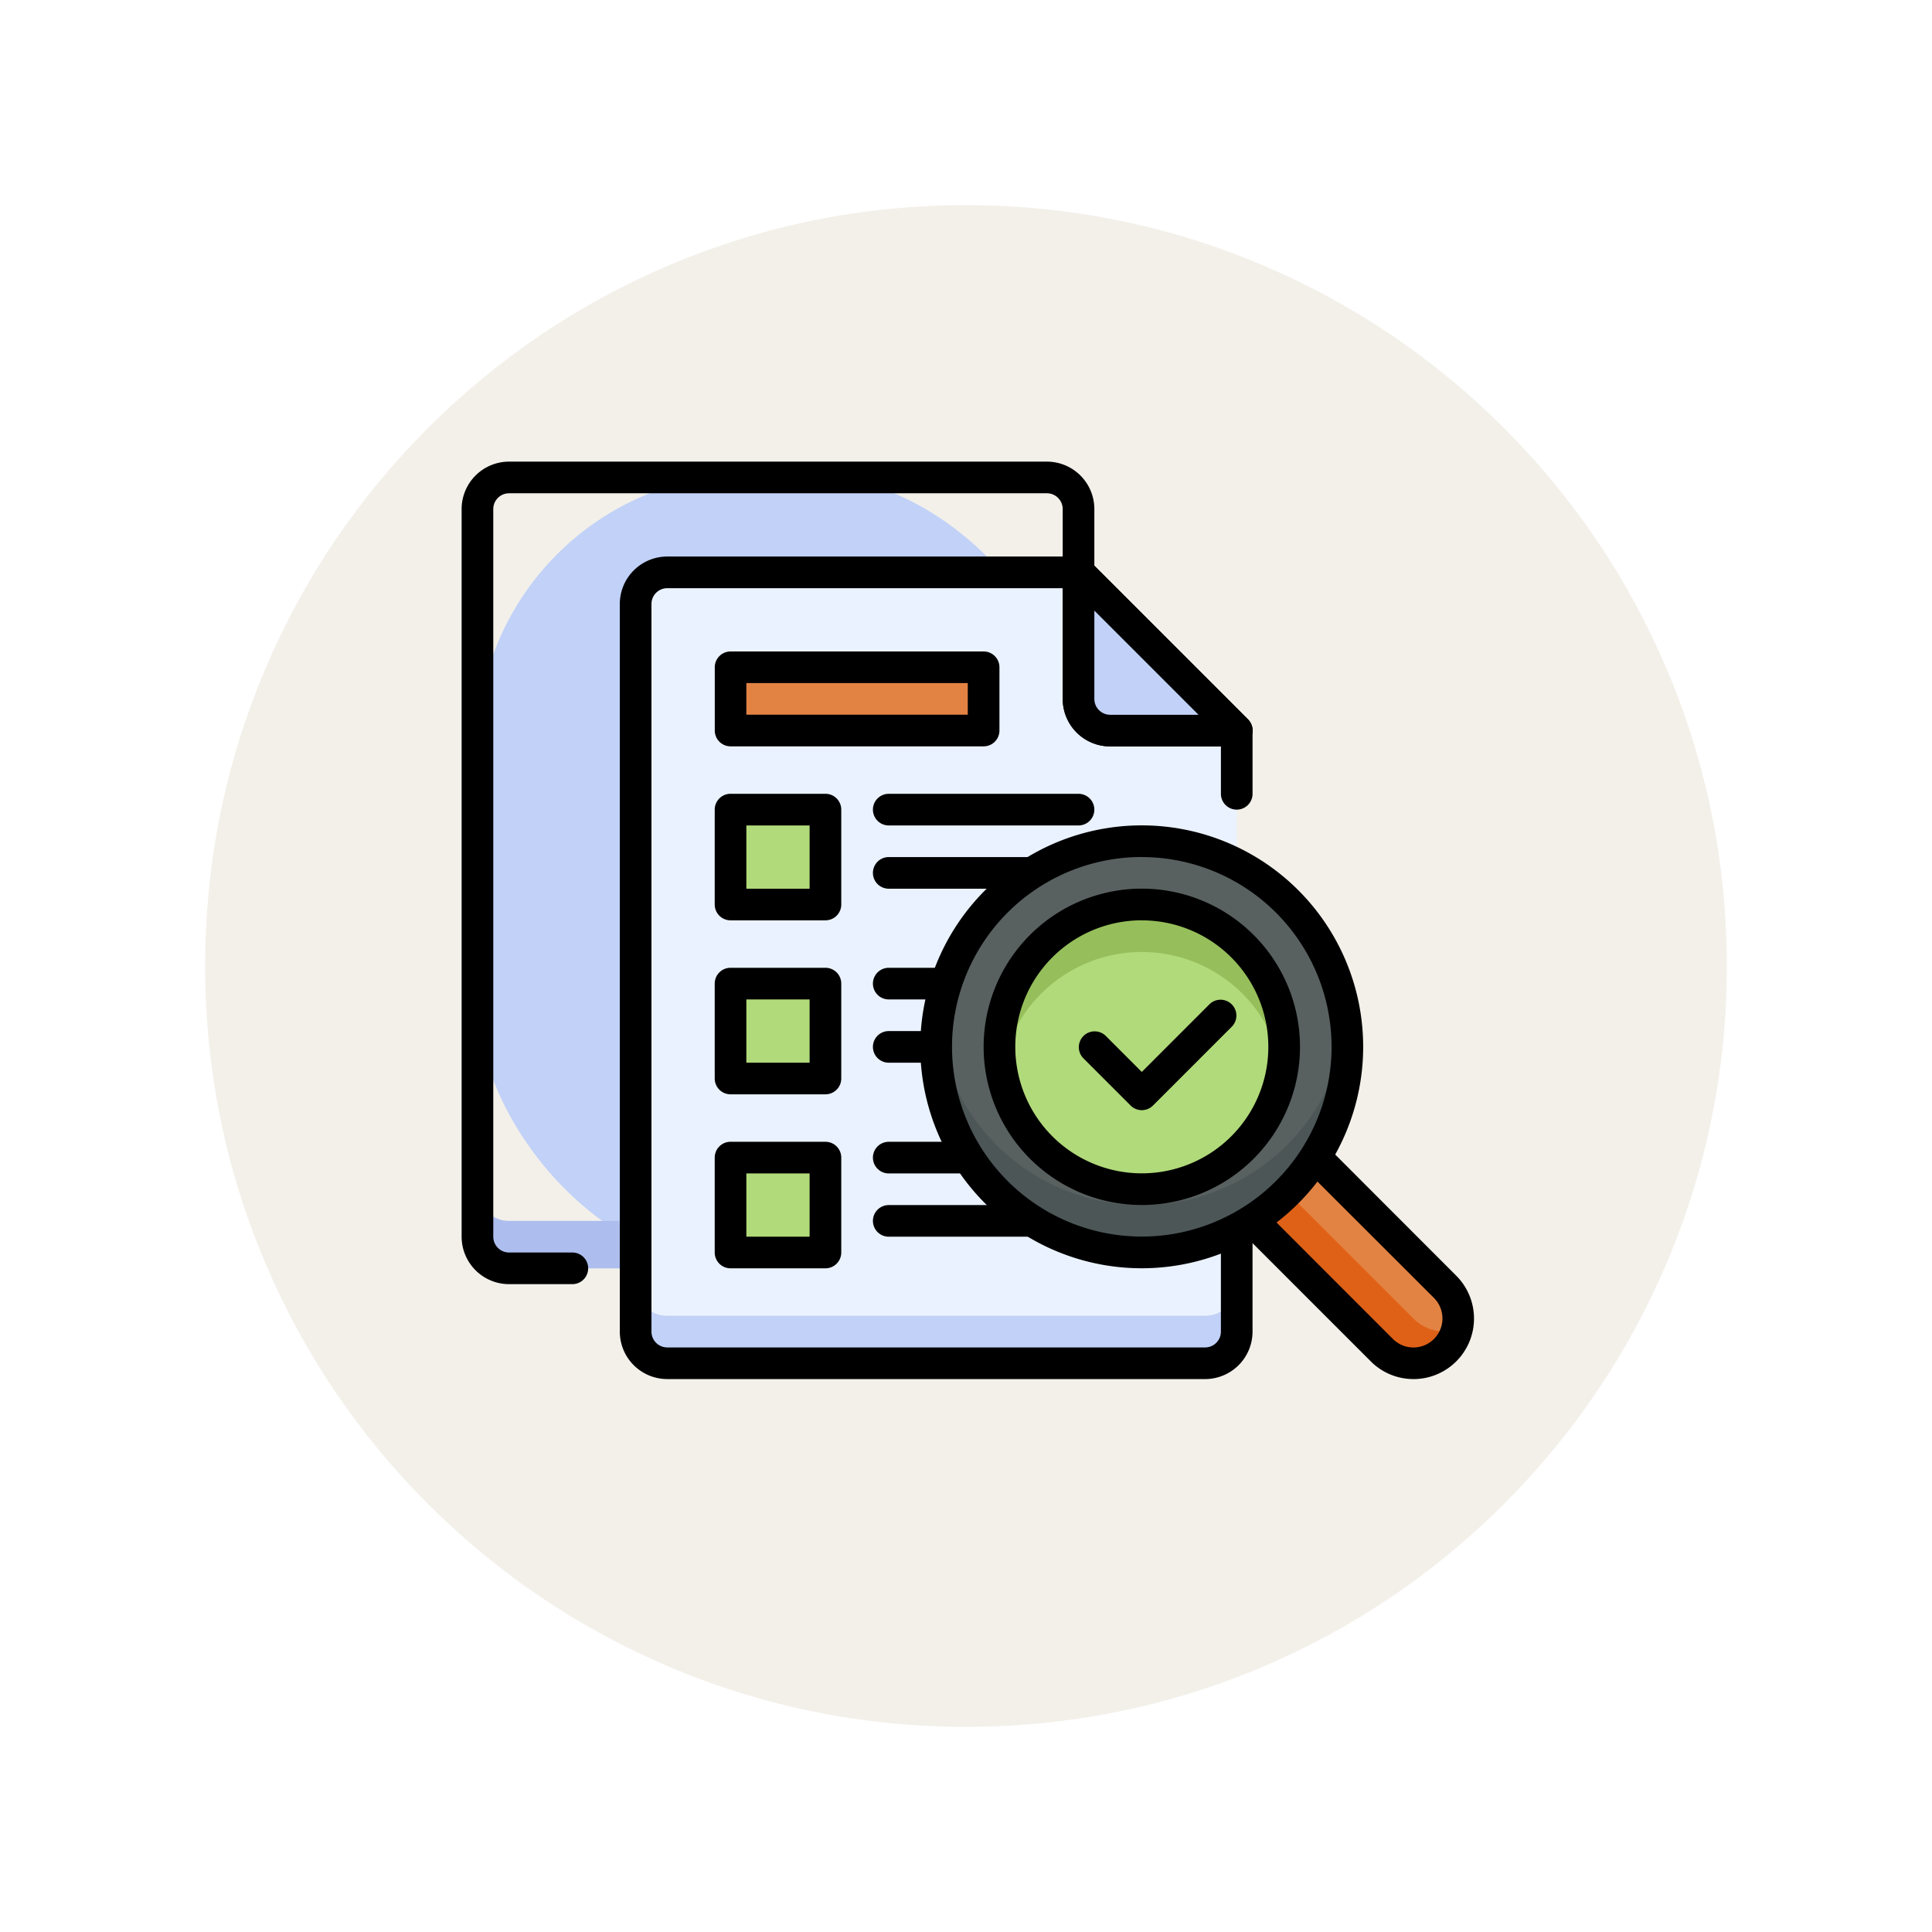 <svg xmlns="http://www.w3.org/2000/svg" xmlns:xlink="http://www.w3.org/1999/xlink" width="113" height="113" viewBox="0 0 113 113">
  <defs>
    <filter id="Trazado_906463" x="0" y="0" width="113" height="113" filterUnits="userSpaceOnUse">
      <feOffset dy="3" input="SourceAlpha"/>
      <feGaussianBlur stdDeviation="3" result="blur"/>
      <feFlood flood-opacity="0.161"/>
      <feComposite operator="in" in2="blur"/>
      <feComposite in="SourceGraphic"/>
    </filter>
  </defs>
  <g id="Grupo_1114234" data-name="Grupo 1114234" transform="translate(-271.051 -2827)">
    <g transform="matrix(1, 0, 0, 1, 271.05, 2827)" filter="url(#Trazado_906463)">
      <g id="Trazado_906463-2" data-name="Trazado 906463" transform="translate(9 6)" fill="#f3f0ea">
        <path d="M 47.5 93.5 C 41.289 93.5 35.265 92.284 29.595 89.886 C 24.118 87.569 19.198 84.252 14.973 80.027 C 10.748 75.802 7.431 70.882 5.114 65.405 C 2.716 59.735 1.5 53.711 1.5 47.5 C 1.5 41.289 2.716 35.265 5.114 29.595 C 7.431 24.118 10.748 19.198 14.973 14.973 C 19.198 10.748 24.118 7.431 29.595 5.114 C 35.265 2.716 41.289 1.5 47.5 1.5 C 53.711 1.5 59.735 2.716 65.405 5.114 C 70.882 7.431 75.802 10.748 80.027 14.973 C 84.252 19.198 87.569 24.118 89.886 29.595 C 92.284 35.265 93.5 41.289 93.5 47.5 C 93.5 53.711 92.284 59.735 89.886 65.405 C 87.569 70.882 84.252 75.802 80.027 80.027 C 75.802 84.252 70.882 87.569 65.405 89.886 C 59.735 92.284 53.711 93.5 47.5 93.5 Z" stroke="none"/>
        <path d="M 47.5 3 C 41.491 3 35.664 4.176 30.179 6.496 C 24.881 8.737 20.121 11.946 16.034 16.034 C 11.946 20.121 8.737 24.881 6.496 30.179 C 4.176 35.664 3 41.491 3 47.5 C 3 53.509 4.176 59.336 6.496 64.821 C 8.737 70.119 11.946 74.879 16.034 78.966 C 20.121 83.054 24.881 86.263 30.179 88.504 C 35.664 90.824 41.491 92 47.5 92 C 53.509 92 59.336 90.824 64.82 88.504 C 70.119 86.263 74.878 83.054 78.966 78.966 C 83.054 74.879 86.263 70.119 88.504 64.821 C 90.824 59.336 92 53.509 92 47.5 C 92 41.491 90.824 35.664 88.504 30.179 C 86.263 24.881 83.054 20.121 78.966 16.034 C 74.878 11.946 70.119 8.737 64.82 6.496 C 59.336 4.176 53.509 3 47.5 3 M 47.5 0 C 73.733 0 95 21.266 95 47.5 L 95 47.5 C 95 73.734 73.733 95 47.5 95 C 21.266 95 0 73.734 0 47.5 L 0 47.5 C 0 21.266 21.266 0 47.5 0 Z" stroke="none" fill="#fff"/>
      </g>
    </g>
    <g id="_12._Verification" data-name="12. Verification" transform="translate(298.051 2830)">
      <rect id="Rectángulo_406608" data-name="Rectángulo 406608" width="34.987" height="46.649" rx="16" transform="translate(0.897 24.731)" fill="#c1d1f7"/>
      <path id="Trazado_907152" data-name="Trazado 907152" d="M41.306,393.85H9.85A1.85,1.85,0,0,1,8,392v2.776a1.85,1.85,0,0,0,1.85,1.85H41.306a1.85,1.85,0,0,0,1.85-1.85V392A1.85,1.85,0,0,1,41.306,393.85Z" transform="translate(-7.075 -325.442)" fill="#adbeee"/>
      <path id="Trazado_907153" data-name="Trazado 907153" d="M34.231,72.109H10.177a.925.925,0,0,1,0-1.85H34.231a.925.925,0,0,0,.925-.925V26.776a.925.925,0,0,0-.925-.925H2.776a.925.925,0,0,0-.925.925V69.333a.925.925,0,0,0,.925.925h3.7a.925.925,0,0,1,0,1.85h-3.7A2.776,2.776,0,0,1,0,69.333V26.776A2.776,2.776,0,0,1,2.776,24H34.231a2.776,2.776,0,0,1,2.776,2.776V69.333A2.776,2.776,0,0,1,34.231,72.109Z" transform="translate(0 0)"/>
      <path id="Trazado_907154" data-name="Trazado 907154" d="M123.157,89.252v35.157a1.85,1.85,0,0,1-1.85,1.85H89.85a1.85,1.85,0,0,1-1.85-1.85V81.85A1.85,1.85,0,0,1,89.85,80H113.9Z" transform="translate(-77.823 -49.524)" fill="#eaf2ff"/>
      <path id="Trazado_907155" data-name="Trazado 907155" d="M121.306,441.85H89.85A1.85,1.85,0,0,1,88,440v2.776a1.85,1.85,0,0,0,1.85,1.85h31.456a1.85,1.85,0,0,0,1.85-1.85V440A1.85,1.85,0,0,1,121.306,441.85Z" transform="translate(-77.823 -367.891)" fill="#c1d1f7"/>
      <path id="Trazado_907156" data-name="Trazado 907156" d="M114.231,120.109H82.776A2.776,2.776,0,0,1,80,117.333V74.776A2.776,2.776,0,0,1,82.776,72H106.83a.925.925,0,0,1,.655.271l9.252,9.252a.925.925,0,0,1,.271.655v3.7a.925.925,0,1,1-1.85,0V82.56l-8.709-8.709H82.776a.925.925,0,0,0-.925.925v42.558a.925.925,0,0,0,.925.925h31.456a.925.925,0,0,0,.925-.925v-25.9a.925.925,0,0,1,1.85,0v25.9A2.776,2.776,0,0,1,114.231,120.109Z" transform="translate(-70.748 -42.449)"/>
      <path id="Trazado_907157" data-name="Trazado 907157" d="M314.177,83.1h-7.4A2.776,2.776,0,0,1,304,80.321v-7.4a.925.925,0,0,1,1.58-.655l9.252,9.252a.925.925,0,0,1-.655,1.58Zm-8.327-7.944v5.168a.925.925,0,0,0,.925.925h5.168Z" transform="translate(-268.843 -42.443)"/>
      <path id="Trazado_907158" data-name="Trazado 907158" d="M321.252,89.252h-7.4A1.85,1.85,0,0,1,312,87.4V80Z" transform="translate(-275.918 -49.524)" fill="#c1d1f7"/>
      <path id="Trazado_907159" data-name="Trazado 907159" d="M314.177,83.1h-7.4A2.776,2.776,0,0,1,304,80.321v-7.4a.925.925,0,0,1,1.58-.655l9.252,9.252a.925.925,0,0,1-.655,1.58Zm-8.327-7.944v5.168a.925.925,0,0,0,.925.925h5.168Z" transform="translate(-268.843 -42.443)"/>
      <path id="Trazado_907160" data-name="Trazado 907160" d="M136,128h14.8v3.7H136Z" transform="translate(-120.272 -91.973)" fill="#e38343"/>
      <path id="Trazado_907161" data-name="Trazado 907161" d="M143.728,125.551h-14.8a.925.925,0,0,1-.925-.925v-3.7a.925.925,0,0,1,.925-.925h14.8a.925.925,0,0,1,.925.925v3.7A.925.925,0,0,1,143.728,125.551ZM129.85,123.7H142.8v-1.85H129.85Z" transform="translate(-113.197 -84.898)"/>
      <path id="Trazado_907162" data-name="Trazado 907162" d="M136,200h5.551v5.551H136Z" transform="translate(-120.272 -155.646)" fill="#b1da7a"/>
      <path id="Trazado_907163" data-name="Trazado 907163" d="M134.476,199.4h-5.551a.925.925,0,0,1-.925-.925v-5.551a.925.925,0,0,1,.925-.925h5.551a.925.925,0,0,1,.925.925v5.551A.925.925,0,0,1,134.476,199.4Zm-4.626-1.85h3.7v-3.7h-3.7Z" transform="translate(-113.197 -148.571)"/>
      <path id="Trazado_907164" data-name="Trazado 907164" d="M220.027,193.85h-11.1a.925.925,0,0,1,0-1.85h11.1a.925.925,0,0,1,0,1.85Z" transform="translate(-183.946 -148.571)"/>
      <path id="Trazado_907165" data-name="Trazado 907165" d="M220.027,225.85h-11.1a.925.925,0,0,1,0-1.85h11.1a.925.925,0,0,1,0,1.85Z" transform="translate(-183.946 -176.871)"/>
      <path id="Trazado_907166" data-name="Trazado 907166" d="M136,288h5.551v5.551H136Z" transform="translate(-120.272 -233.469)" fill="#b1da7a"/>
      <path id="Trazado_907167" data-name="Trazado 907167" d="M134.476,287.4h-5.551a.925.925,0,0,1-.925-.925v-5.551a.925.925,0,0,1,.925-.925h5.551a.925.925,0,0,1,.925.925v5.551A.925.925,0,0,1,134.476,287.4Zm-4.626-1.85h3.7v-3.7h-3.7Z" transform="translate(-113.197 -226.395)"/>
      <path id="Trazado_907168" data-name="Trazado 907168" d="M220.027,281.85h-11.1a.925.925,0,0,1,0-1.85h11.1a.925.925,0,1,1,0,1.85Z" transform="translate(-183.946 -226.395)"/>
      <path id="Trazado_907169" data-name="Trazado 907169" d="M220.027,313.85h-11.1a.925.925,0,1,1,0-1.85h11.1a.925.925,0,1,1,0,1.85Z" transform="translate(-183.946 -254.694)"/>
      <path id="Trazado_907170" data-name="Trazado 907170" d="M136,376h5.551v5.551H136Z" transform="translate(-120.272 -311.292)" fill="#b1da7a"/>
      <path id="Trazado_907171" data-name="Trazado 907171" d="M134.476,375.4h-5.551a.925.925,0,0,1-.925-.925v-5.551a.925.925,0,0,1,.925-.925h5.551a.925.925,0,0,1,.925.925v5.551A.925.925,0,0,1,134.476,375.4Zm-4.626-1.85h3.7v-3.7h-3.7Z" transform="translate(-113.197 -304.218)"/>
      <path id="Trazado_907172" data-name="Trazado 907172" d="M220.027,369.85h-11.1a.925.925,0,0,1,0-1.85h11.1a.925.925,0,0,1,0,1.85Z" transform="translate(-183.946 -304.218)"/>
      <path id="Trazado_907173" data-name="Trazado 907173" d="M220.027,401.85h-11.1a.925.925,0,0,1,0-1.85h11.1a.925.925,0,0,1,0,1.85Z" transform="translate(-183.946 -332.517)"/>
      <path id="Trazado_907174" data-name="Trazado 907174" d="M395.7,368l-3.7,3.7,8.485,8.485a2.617,2.617,0,1,0,3.7-3.7Z" transform="translate(-346.667 -304.218)" fill="#e38343"/>
      <path id="Trazado_907175" data-name="Trazado 907175" d="M402.335,392.485,393.85,384,392,385.85l8.485,8.485a2.619,2.619,0,0,0,4.378-1.173A2.619,2.619,0,0,1,402.335,392.485Z" transform="translate(-346.667 -318.367)" fill="#df6117"/>
      <path id="Trazado_907176" data-name="Trazado 907176" d="M395.255,374.771a3.518,3.518,0,0,1-2.5-1.041l-8.486-8.485a.925.925,0,0,1,0-1.309l3.7-3.7a.925.925,0,0,1,1.309,0l8.482,8.49a3.541,3.541,0,0,1-2.5,6.046Zm-9.027-10.177,7.828,7.832a1.694,1.694,0,1,0,2.4-2.4L388.62,362.2Z" transform="translate(-339.586 -297.111)"/>
      <circle id="Elipse_12773" data-name="Elipse 12773" cx="12.111" cy="12.111" r="12.111" transform="translate(27.81 46.262)" fill="#596060"/>
      <path id="Trazado_907177" data-name="Trazado 907177" d="M252.025,318.635A12.027,12.027,0,0,1,240.077,308a12.027,12.027,0,1,0,23.895,0A12.027,12.027,0,0,1,252.025,318.635Z" transform="translate(-212.242 -251.152)" fill="#4c5657"/>
      <path id="Trazado_907178" data-name="Trazado 907178" d="M244.952,233.9A12.952,12.952,0,1,1,257.9,220.952,12.952,12.952,0,0,1,244.952,233.9Zm0-24.054a11.1,11.1,0,1,0,11.1,11.1A11.1,11.1,0,0,0,244.952,209.85Z" transform="translate(-205.17 -162.721)"/>
      <circle id="Elipse_12774" data-name="Elipse 12774" cx="8.522" cy="8.522" r="8.522" transform="translate(31.398 49.85)" fill="#b1da7a"/>
      <path id="Trazado_907179" data-name="Trazado 907179" d="M280.325,250.819a8.327,8.327,0,0,1,8.211,6.94,8.327,8.327,0,1,0-16.422,0A8.327,8.327,0,0,1,280.325,250.819Z" transform="translate(-240.543 -198.138)" fill="#96bf5b"/>
      <path id="Trazado_907180" data-name="Trazado 907180" d="M273.252,258.5a9.252,9.252,0,1,1,9.252-9.252A9.252,9.252,0,0,1,273.252,258.5Zm0-16.653a7.4,7.4,0,1,0,7.4,7.4A7.4,7.4,0,0,0,273.252,241.85Z" transform="translate(-233.469 -191.02)"/>
      <path id="Trazado_907181" data-name="Trazado 907181" d="M315.042,302.2l-2.776-2.776a.926.926,0,0,1,1.309-1.309l2.121,2.122,3.971-3.972a.926.926,0,0,1,1.309,1.309l-4.626,4.626a.925.925,0,0,1-1.309,0Z" transform="translate(-275.914 -240.54)"/>
    </g>
  </g>
</svg>
